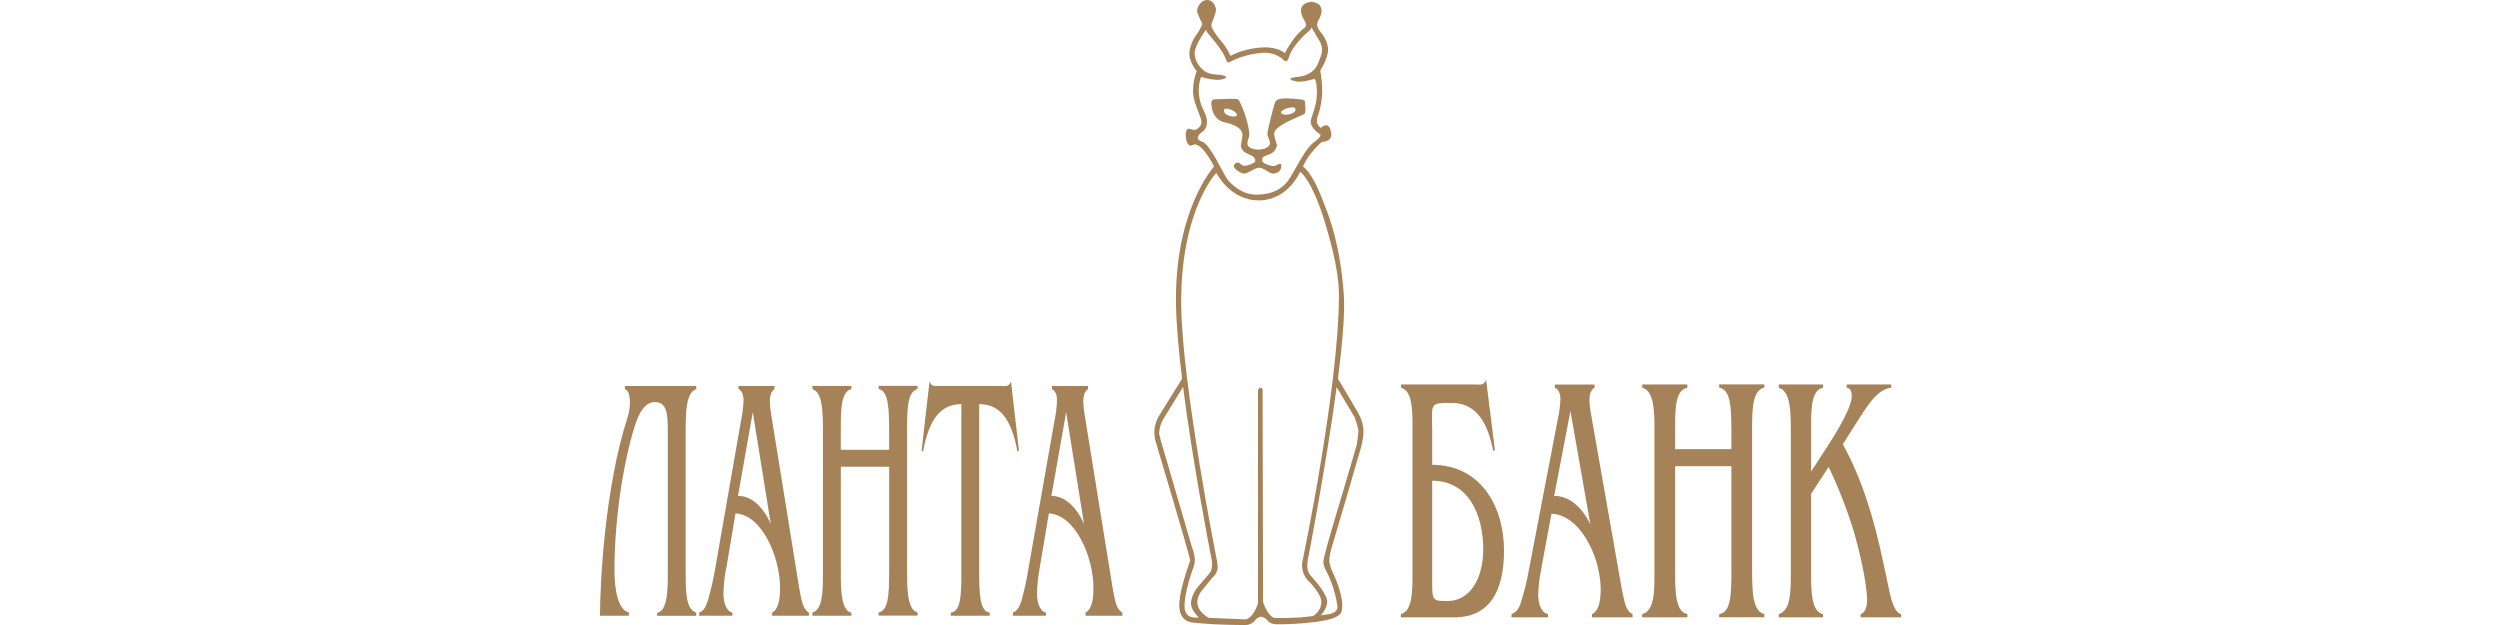<svg xmlns="http://www.w3.org/2000/svg" viewBox="0 0 200 50">
	<path fill="#A58258" d="m108.603 32.941-1.567-2.646c.353-2.768.572-5.258.471-6.693-.284-4.019-1.165-6.247-1.524-7.155-.044-.11-.08-.2-.106-.272-.917-2.481-1.642-2.853-1.642-2.853.065-.143.136-.283.214-.419.107-.19.227-.374.358-.55.112-.144.23-.285.352-.42.184-.205.38-.4.586-.583 0 0 .831.016.753-.663-.135-1.15-.832-.454-.832-.454-.16-.102-.273-.264-.315-.45-.007-.242.042-.482.145-.7.153-.523.246-1.062.277-1.606.01-.614-.041-1.228-.151-1.833 0 0 .613-.947.621-1.64.012-.761-.579-1.425-.579-1.425-.066-.071-.123-.15-.169-.234-.022-.039-.042-.079-.059-.12-.013-.032-.026-.065-.036-.098-.006-.018-.011-.036-.016-.054-.005-.017-.009-.034-.013-.051-.001-.179.056-.353.161-.498 0 0 .725-1.229-.632-1.385-1.44.201-.544 1.502-.544 1.502.011.017.022.035.032.053.007.014.015.028.022.042.014.03.027.062.038.094.02.06.033.123.038.187-.012.057-.037.11-.071.157-.035.047-.079.085-.13.114-.034.029-.068.058-.102.087-.024.021-.048.042-.071.064l-.045.041c-.083.078-.163.158-.241.241-.106.114-.206.232-.302.355-.049.068-.098.137-.147.207l-.053.078-.036.053-.046.069c-.165.252-.319.512-.46.779 0 0-.476-.516-1.725-.466-.914.032-1.81.262-2.627.673-.192-.444-.45-.857-.767-1.223-.032-.036-.065-.074-.099-.115l-.043-.052-.033-.041-.031-.039c-.029-.036-.058-.073-.086-.111-.025-.033-.05-.066-.074-.1-.081-.112-.158-.227-.222-.337-.05-.085-.091-.167-.121-.242-.032-.079-.05-.151-.051-.211 0-.06.059-.213.131-.397.03-.077.062-.16.093-.244.082-.222.153-.449.15-.598 0-.113-.163-.771-.709-.759-.546.012-.803.624-.803.869 0 .067.032.175.078.297.032.084.071.174.111.261.113.247.234.472.234.472-.108.302-.26.588-.45.847-.113.148-.212.306-.294.472-.146.292-.244.607-.288.934-.09.773.584 1.536.584 1.536-.191.491-.291 1.013-.297 1.54-.021.593.235 1.244.438 1.758.127.323.234.593.237.761.008.436-.46.654-.552.657-.092.002-.367-.106-.44-.104h-.012c-.082 0-.28.001-.249.63.032.663.363.731.363.731s.309-.104.327-.104c.675-.054 1.572 1.763 1.572 1.763s-3.212 3.495-3.045 11.155c.034 1.632.221 3.666.484 5.822l-1.881 3.029c-.165.304-.276.634-.327.976-.027.323-.001.647.076.962 0 0 2.736 9.15 2.78 9.564-.018.064-.058.182-.112.341l-.001.004c-.253.75-.807 2.388-.755 3.383.064 1.209 1.03 1.245 1.03 1.245s.881.1 1.851.147c1.144.054 2.409.056 2.409.056.143 0.0.284-.031.413-.092.128-.061.242-.15.332-.261.057-.084.132-.156.218-.21.086-.054.183-.091.284-.107.213.036.404.152.536.323.245.333.803.287.803.287s.927.012 1.879-.074c.049-.004.107-.009.173-.015.826-.069 2.853-.24 3.039-.91.329-1.116-.713-3.188-.713-3.188-.129-.274-.216-.566-.259-.865.02-.434.104-.863.249-1.273 0 0 .602-2.027 1.154-3.913.093-.319.185-.634.272-.933l.21-.73.243-.847c.121-.421.195-.681.195-.681s.431-1.204.413-2.054c-.025-.542-.194-1.067-.49-1.522l.016.006ZM96.187 11.34c-.699-.229-.179-.676-.052-.755.126-.078.803-.512.124-1.819-.201-.402-.32-.839-.351-1.287-.031-.448.026-.897.169-1.323 0 0 1.068.317 1.594.211 0 0 .944-.175 0-.379-.542-.024-1.112-.05-1.502-.464-.356-.321-.572-.768-.602-1.247-.03-.602.907-1.895.907-1.895.037.101.089.196.155.281.183.215 1.241 1.405 1.451 2.104.117.401.402.141.402.141.779-.386 1.626-.617 2.493-.678.581-.054 1.161.115 1.622.472 0 0 .335.51.526-.143.305-1.046 1.706-2.178 1.706-2.178l.087-.191.648 1.094c.348.628.192 1.014-.058 1.637l-.052.132c-.384.962-1.334 1.069-1.785 1.119-.078.009-.14.016-.183.025-.419.068-.249.249.097.281.423.201 1.568-.171 1.568-.171s.066.014.124.246c.02.084.04.196.054.346.01.099.018.214.022.349.029.836-.184 1.453-.34 1.903-.083.242-.15.435-.154.589-.01.438.55.875.661.95.009.006.019.012.03.018.113.068.256.153-.432.672-.529.397-1.045 1.319-1.477 2.091-.088.157-.173.308-.253.447-.123.213-.237.398-.339.535-.496.664-1.239 1.09-2.445 1.118-1.145.027-1.824-.623-2.225-1.007l-.062-.059c-.143-.136-.374-.565-.643-1.067-.466-.869-1.047-1.953-1.491-2.099h.006Zm-1.421 37.24c-.058-1.058.648-3.023.648-3.023.047-.104.085-.212.113-.322.019-.074.033-.148.043-.224.01-.077.016-.155.017-.233-.024-.348-.103-.691-.233-1.016l-2.287-7.829c-.137-.406-.25-.821-.337-1.241.008-.426.131-.843.357-1.204l1.558-2.535c.75 5.871 2.003 12.353 2.26 13.684.051.265.063.326.023.137.16.769-.178 1.097-.178 1.097l-1.034 1.216s-.478.687-.438 1.257c.016.242.165.498.311.694.057.077.114.145.162.199.076.085.13.137.13.137l.016.03h-.181s-.899.117-.95-.803l-.002-.02Zm9.064.821c-.984.066-1.885.034-1.885.034s-.49-.08-.9-1.261l-.038-16.993s-.003-.019-.012-.044c-.005-.014-.012-.029-.022-.044-.004-.006-.008-.012-.013-.018l-.005-.006c-.025-.027-.062-.048-.115-.045-.058.003-.102.035-.134.071-.017.02-.031.041-.042.06-.007.013-.012.025-.016.034-.006.012-.008.02-.008.02v17.064c-.48 1.391-1.068 1.275-1.068 1.275s-2.883-.12-2.887-.124c-1.646-.964-.524-2.198-.524-2.198l.853-1.042c.124-.099.225-.224.294-.367.069-.143.106-.299.107-.458-.016-.286-.059-.57-.128-.847 0 0-2.724-13.807-2.79-20.065-.074-7.628 2.81-10.621 2.81-10.621s1.1 2.252 3.467 2.204c2.301-.046 3.242-2.296 3.242-2.296s.922.62 1.95 3.965c.702 2.304 1.154 4.322 1.15 5.932-.02 7.476-2.919 21.279-2.919 21.279-.057.292-.038.594.055.876.092.282.255.537.473.74 0 0 .988.976.986 1.624-.006.23-.07.455-.187.652-.117.198-.283.362-.482.478 0 0-.207.027-.465.058-.251.03-.549.062-.753.075l.006-.01Zm4.319-12.475c-.219.748-.504 1.717-.808 2.736l-.242.808c-.603 2.018-1.202 4.019-1.232 4.486.024.279.115.547.265.783.438.871.731 1.807.865 2.772.051.566-.791.642-.791.642s-.236.034-.602.078l.123-.068s.574-.673.423-1.204c-.225-.803-1.293-1.901-1.293-1.901-.146-.176-.24-.391-.269-.618-.016-.338.02-.676.105-1.004 0 0 1.405-7.263 2.238-13.466l1.431 2.391c.066.169.124.34.175.513.03.102.057.205.082.308.021.089.041.179.059.269-.024.349-.065.697-.125 1.042l.012-.004s-.07.243-.189.654l-.227.783Zm-7.439-24.961c.419 0 .907-.201.881-.526-.014-.184-.069-.313-.118-.429-.038-.089-.072-.171-.083-.264-.024-.213.534-2.409.623-2.568.088-.159.172-.452 2.031-.223.189.023.282.068.326.113.063.065.024.13.024.13s.106.735-.018.891c-.033.041-.23.127-.498.244l-.003.001c-.744.325-2.039.891-1.935 1.419.039.284.112.562.219.827-.017.165-.079.321-.179.453-.046.06-.098.114-.156.16-.07.056-.149.101-.233.134-.524.189-.632.231-.626.5.006.269.701.466.939.46.167-.004.395-.207.517-.186.019.003.036.012.049.028.008.01.016.023.021.04.01.029.016.068.016.119 0 .42-.352.57-.625.602-.082.01-.189-.031-.306-.092l-.027-.014-.033-.018-.047-.027-.048-.027-.058-.035-.011-.006c-.216-.127-.444-.262-.626-.257-.353.008-.883.466-1.172.472-.289.006-.843-.387-.847-.58.004-.082.04-.158.1-.214.06-.056.139-.086.221-.083.066 0 .141.055.222.114.097.071.202.148.31.145.018-.001.039-.003.063-.006.021-.003.044-.007.069-.012.024-.005.05-.011.076-.017.03-.008.062-.016.094-.026.116-.034.241-.08.344-.13.126-.062.217-.131.216-.196 0-.265-.125-.371-.649-.602-.057-.02-.11-.047-.16-.079-.063-.041-.12-.09-.169-.148-.088-.103-.148-.228-.173-.361 0-.077.026-.211.054-.36.035-.186.075-.394.073-.533-.004-.251-.163-.751-1.405-1.004-1.148-.241-1.086-1.606-1.086-1.606s.03-.235.231-.239c.024-.001.066-.002.122-.005l.103-.005c.486-.023 1.533-.073 1.683.01.183.1.875 1.895.893 2.766 0 .16-.041.294-.079.421-.018.058-.035.116-.048.173-.013.059-.021.119-.02.181.006.251.303.47.917.484v-.008Zm-1.763-2.706c.12-.351-.976-.767-1.028-.46-.076.43.775.638 1.028.46Zm3.578-.183c.277.265 1.327-.03 1.082-.413-.151-.235-1.359.146-1.082.413ZM49.156 45.682c0-4.832.923-9.552 1.726-11.898.402-1.172.948-1.62 1.48-1.62 1 0 1.064.893 1.064 2.457v11.005c0 1.624-.014 3.212-.857 3.413v.223h3.128v-.251c-.831-.251-.843-1.704-.843-3.212V34.542c0-1.512.012-3.134.843-3.413v-.251h-5.709v.251c.532.141.466 1.51.233 2.208C48.351 39.092 48 46.848 48 49.257h2.311v-.251c-.881-.195-1.154-1.919-1.154-3.324Zm11.067-12.707 1.439 8.937c-.674-1.508-1.66-2.263-2.622-2.234l1.182-6.703Zm-2.128 12.541.743-4.443c2.088.085 3.567 3.437 3.567 5.978 0 .978-.169 1.73-.636 1.955v.251h2.947v-.251c-.52-.279-.602-1.034-.791-2.04L61.705 33.226c-.066-.36-.105-.724-.117-1.09 0-.558.143-.865.375-1.004v-.251h-2.881v.251c.221.084.402.402.402.895-.021.545-.088 1.087-.201 1.62l-2.072 11.868c-.149.877-.35 1.745-.602 2.598-.201.586-.363.753-.674.893v.251h2.656v-.251c-.377-.056-.715-.614-.715-1.508.014-.666.081-1.329.201-1.983h.018Zm10.015 3.742v-.239c-.831-.173-.845-1.821-.845-3.413V37.339h3.868v8.447l-.001.073c-.014 1.564-.026 3-.843 3.138v.251h3.114v-.251c-.815-.225-.829-1.794-.843-3.333l-.001-.079V34.332l.001-.072c.014-1.509.026-2.919.843-3.14v-.251h-3.114v.251c.816.14.829 1.69.842 3.259l.001.154v1.452h-3.868v-1.646c0-1.564.014-3.011.845-3.212v-.251h-3.116v.251c.831.257.843 1.877.843 3.413v11.256c0 1.508-.012 2.961-.843 3.212v.251h3.116Zm11.069-.251v.251h-3.116v-.251c.831-.056.845-1.536.845-3.212V32.332c-1.584 0-2.572 1.088-3.063 3.798l-.116-.085.634-5.532c.169.476.52.363.767.363h4.982c.247 0 .602.113.767-.363l.636 5.53-.118.084c-.492-2.71-1.48-3.798-3.061-3.798v13.296c0 1.702.012 3.322.843 3.379v.002Zm7.542-7.094-1.43-8.931-1.179 6.697c.95-.028 1.935.727 2.61 2.234Zm-2.811-.839-.749 4.443c-.12.655-.187 1.318-.201 1.983 0 .893.337 1.451.715 1.508v.251h-2.648v-.251c.311-.141.474-.307.674-.893.242-.853.433-1.72.57-2.596l2.09-11.87c.051-.239.092-.48.124-.723.02-.147.036-.295.048-.444.013-.151.022-.302.028-.454 0-.494-.183-.811-.402-.895v-.251h2.881v.251c-.233.139-.377.446-.377 1.004.011.366.05.73.116 1.09l2.22 13.741.024.127.031.172c.155.856.271 1.49.736 1.741v.251h-2.949v-.251c.466-.225.636-.978.636-1.955 0-2.541-1.48-5.894-3.569-5.978Zm30.666 4.886v-7.502c2.981 0 4.083 2.831 4.083 5.492 0 2.291-1.032 4.131-2.851 4.131-1.24 0-1.239-.024-1.233-1.712 0-.127.001-.264.001-.41Zm-1.576-11.691v11.605c0 1.53-.014 3.011-.932 3.256v.255h4.284c2.78 0 3.969-2.038 3.969-5.35 0-3.483-1.849-6.849-5.745-6.849v-2.718c0-.296-.006-.552-.01-.775-.03-1.398-.031-1.461 1.513-1.461 1.749 0 2.839 1.104 3.383 3.85l.128-.084-.702-5.605c-.185.482-.573.367-.844.367h-5.962v.255c.918.255.918 1.807.918 3.254Zm14.227 7.671-1.592-9.056-1.303 6.793c1.06-.03 2.148.735 2.895 2.263Zm-3.11-.847-.831 4.499v.002c-.134.661-.211 1.333-.229 2.007 0 .905.372 1.474.787 1.53v.255h-2.923v-.255c.343-.142.53-.305.745-.907.046-.145.09-.291.133-.437.117-.402.223-.808.315-1.216.035-.151.068-.303.099-.455.035-.174.068-.348.099-.523l2.307-12.029c.123-.539.194-1.089.215-1.642 0-.504-.201-.821-.446-.905v-.255h3.182v.255c-.259.143-.416.454-.416 1.02.008.195.023.391.046.585.021.174.049.347.083.519l2.451 13.926.038.186.034.168c.17.84.296 1.463.801 1.713v.255h-3.252v-.255c.516-.227.701-.992.701-1.981 0-2.576-1.632-5.972-3.939-6.056Zm10.873 8.038v.255h-3.614v-.255c.966-.255.98-1.727.98-3.256V34.466c0-1.556-.014-3.198-.98-3.453v-.255h3.614v.255c-.966.201-.98 1.67-.98 3.254v1.666h4.503v-1.472l-.002-.152c-.014-1.591-.029-3.162-.978-3.301v-.255h3.613v.255c-.948.224-.963 1.654-.979 3.183v11.48l.001.079c.015 1.559.031 3.15.978 3.373v.259h-3.613v-.255c.949-.14.963-1.598.979-3.184l.001-.072v-8.576h-4.503v8.379c0 1.606.014 3.282.98 3.453Zm7.313-18.37v.255c.945.283.961 1.897.961 3.453v11.406c0 1.53-.016 2.973-.961 3.256v.255h3.543v-.255c-.946-.171-.96-1.847-.96-3.453v-6.171l1.406-2.15c.789 1.646 1.455 3.348 1.993 5.093.383 1.303 1.078 4.075 1.078 5.577 0 .622-.207 1.02-.516 1.104v.255h3.246v-.255c-.605-.152-.846-1.337-1.049-2.335-.025-.122-.049-.241-.073-.355l-.281-1.301c-.767-3.68-1.743-6.851-3.264-9.596l1.108-1.755c.063-.098.126-.195.188-.293.772-1.203 1.508-2.35 2.574-2.482v-.255h-3.559v.255c.239.056.401.171.401.679 0 .968-1.325 3.049-1.863 3.895l-.116.182-1.271 1.953v-3.455c0-1.584.014-3.084.96-3.254v-.255h-3.545Z"/>
</svg>
